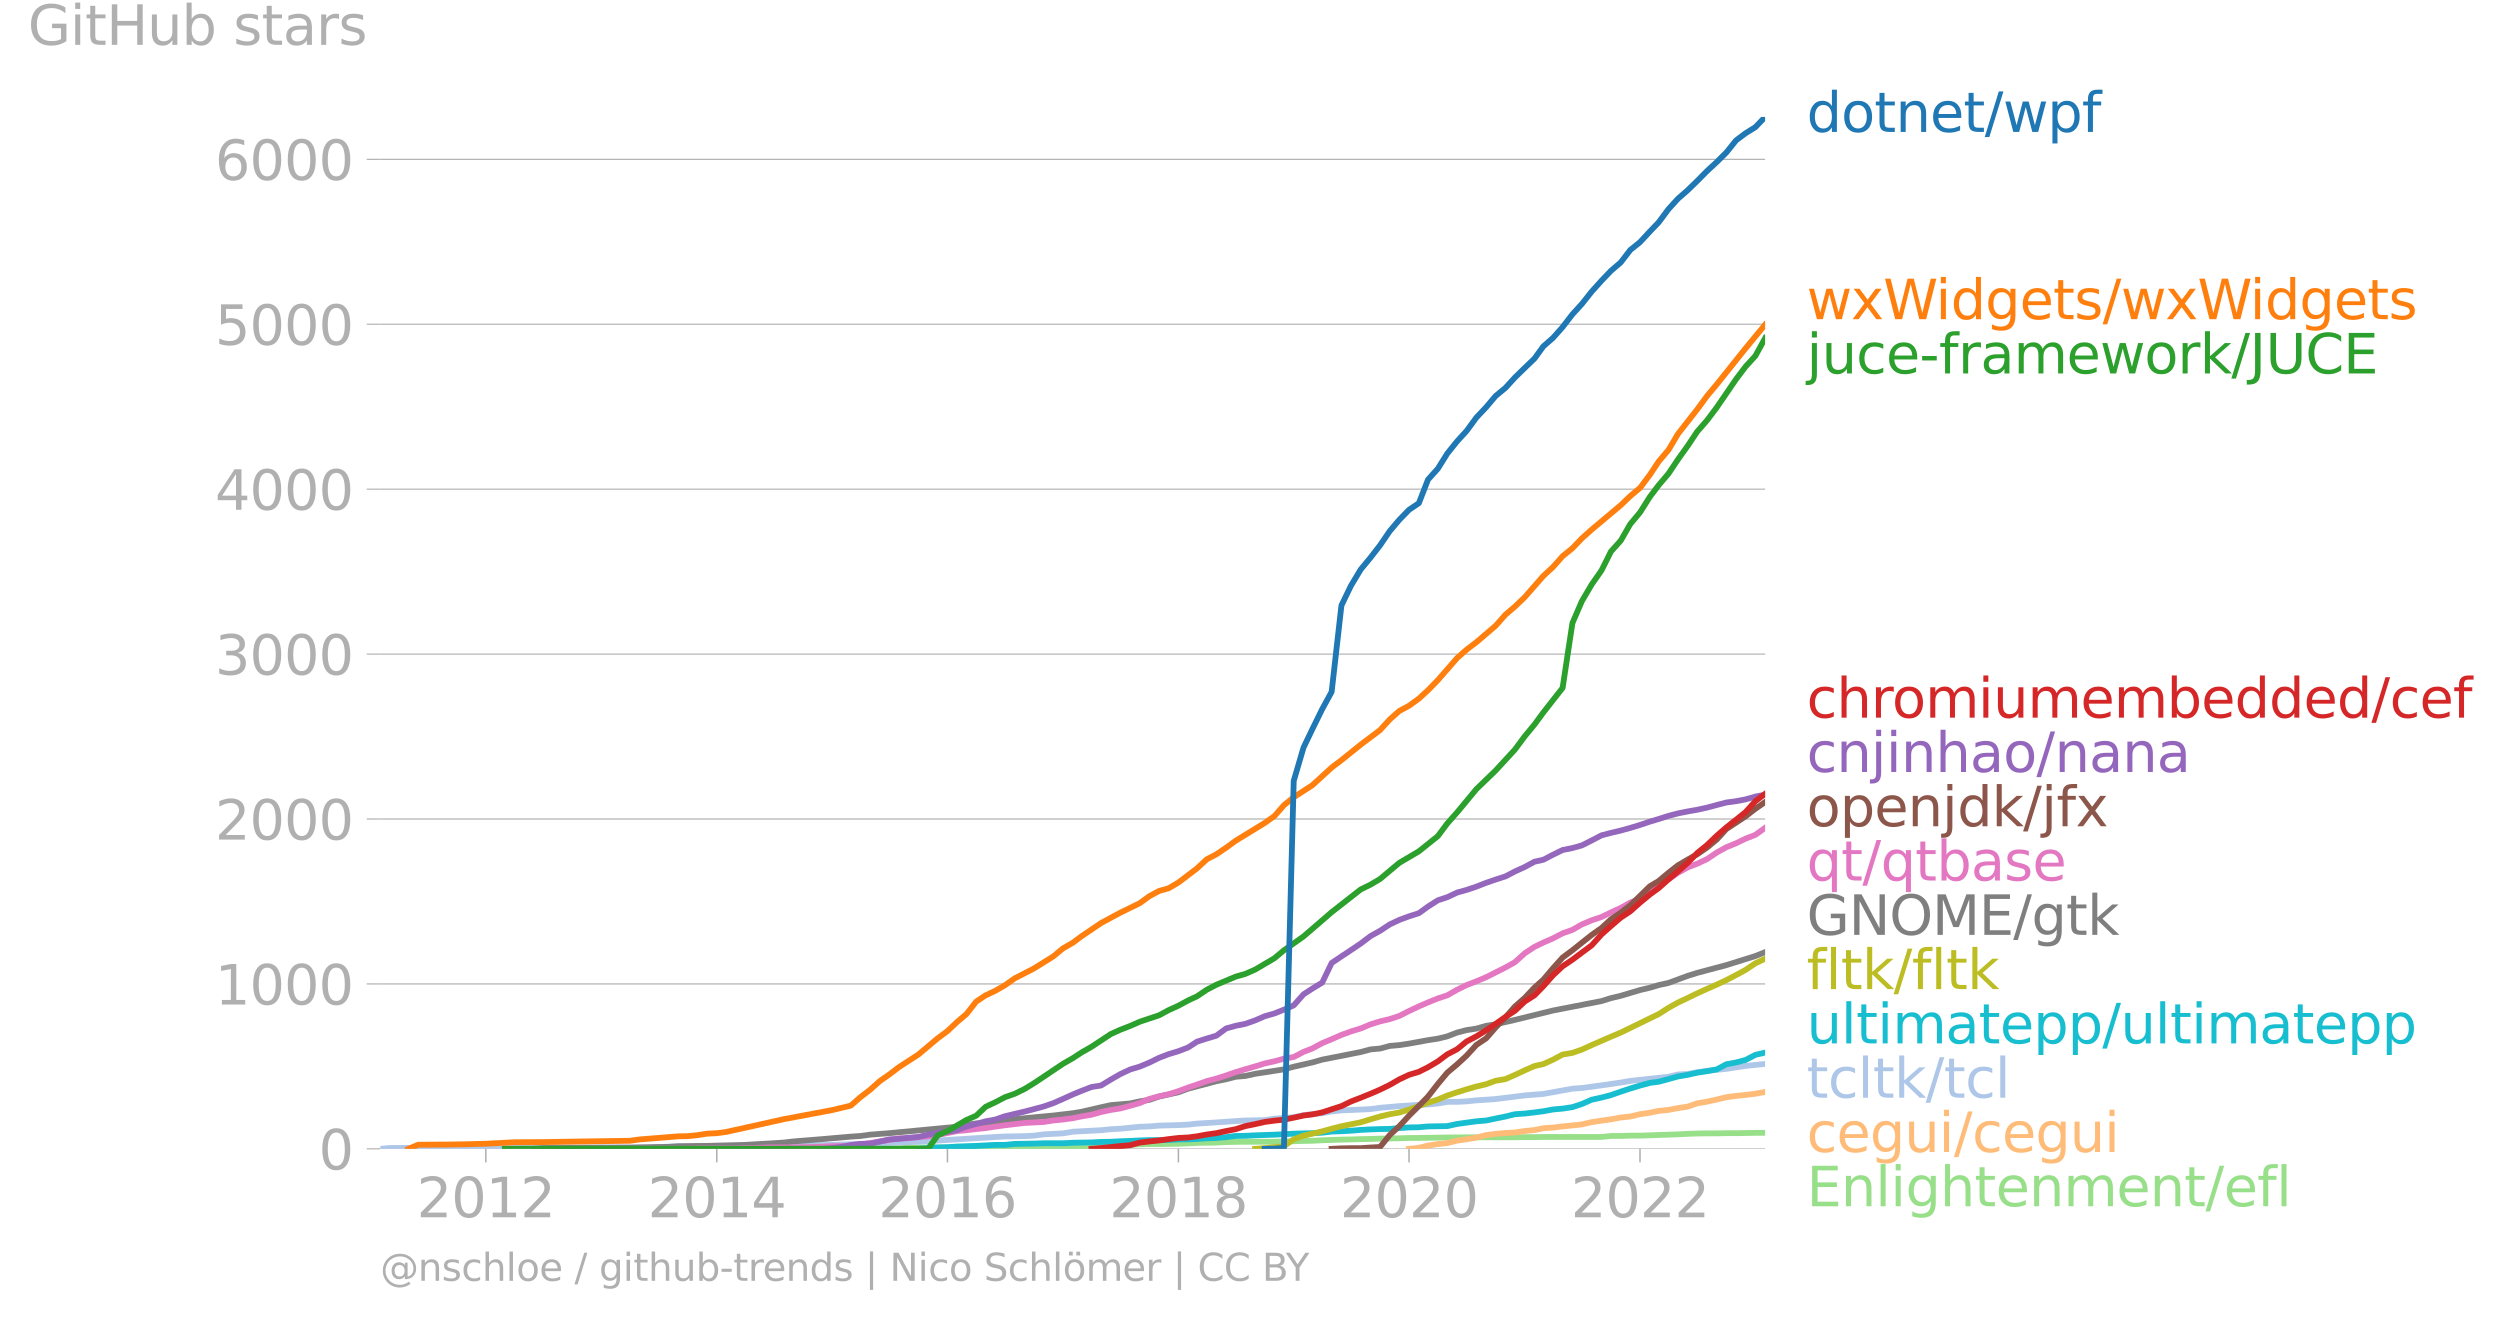 <svg xmlns="http://www.w3.org/2000/svg" xmlns:xlink="http://www.w3.org/1999/xlink" width="859.61" height="453.06" viewBox="0 0 644.707 339.795"><defs><style>*{stroke-linejoin:round;stroke-linecap:butt}</style></defs><g id="figure_1"><path id="patch_1" d="M0 339.795h644.707V0H0v339.795z" style="fill:none"/><g id="axes_1"><path id="patch_2" d="M98.073 296.268h357.12V30.156H98.073v266.112z" style="fill:none"/><g id="matplotlib.axis_1"><g id="xtick_1"><g id="line2d_1"><defs><path id="m51700587d5" d="M0 0v3.5" style="stroke:#b0b0b0;stroke-width:.4"/></defs><use xlink:href="#m51700587d5" x="125.287" y="296.268" style="fill:#b0b0b0;stroke:#b0b0b0;stroke-width:.4"/></g><g id="text_1" style="fill:#b0b0b0" transform="matrix(.14 0 0 -.14 107.472 313.905)"><defs><path id="DejaVuSans-32" d="M1228 531h2203V0H469v531q359 372 979 998 621 627 780 809 303 340 423 576 121 236 121 464 0 372-261 606-261 235-680 235-297 0-627-103-329-103-704-313v638q381 153 712 231 332 78 607 78 725 0 1156-363 431-362 431-968 0-288-108-546-107-257-392-607-78-91-497-524-418-433-1181-1211z" transform="scale(.016)"/><path id="DejaVuSans-30" d="M2034 4250q-487 0-733-480-245-479-245-1442 0-959 245-1439 246-480 733-480 491 0 736 480 246 480 246 1439 0 963-246 1442-245 480-736 480zm0 500q785 0 1199-621 414-620 414-1801 0-1178-414-1799Q2819-91 2034-91q-784 0-1198 620-414 621-414 1799 0 1181 414 1801 414 621 1198 621z" transform="scale(.016)"/><path id="DejaVuSans-31" d="M794 531h1031v3560L703 3866v575l1116 225h631V531h1031V0H794v531z" transform="scale(.016)"/></defs><use xlink:href="#DejaVuSans-32"/><use xlink:href="#DejaVuSans-30" x="63.623"/><use xlink:href="#DejaVuSans-31" x="127.246"/><use xlink:href="#DejaVuSans-32" x="190.869"/></g></g><g id="xtick_2"><use xlink:href="#m51700587d5" id="line2d_2" x="184.848" y="296.268" style="fill:#b0b0b0;stroke:#b0b0b0;stroke-width:.4"/><g id="text_2" style="fill:#b0b0b0" transform="matrix(.14 0 0 -.14 167.033 313.905)"><defs><path id="DejaVuSans-34" d="M2419 4116 825 1625h1594v2491zm-166 550h794V1625h666v-525h-666V0h-628v1100H313v609l1940 2957z" transform="scale(.016)"/></defs><use xlink:href="#DejaVuSans-32"/><use xlink:href="#DejaVuSans-30" x="63.623"/><use xlink:href="#DejaVuSans-31" x="127.246"/><use xlink:href="#DejaVuSans-34" x="190.869"/></g></g><g id="xtick_3"><use xlink:href="#m51700587d5" id="line2d_3" x="244.327" y="296.268" style="fill:#b0b0b0;stroke:#b0b0b0;stroke-width:.4"/><g id="text_3" style="fill:#b0b0b0" transform="matrix(.14 0 0 -.14 226.512 313.905)"><defs><path id="DejaVuSans-36" d="M2113 2584q-425 0-674-291-248-290-248-796 0-503 248-796 249-292 674-292t673 292q248 293 248 796 0 506-248 796-248 291-673 291zm1253 1979v-575q-238 112-480 171-242 60-480 60-625 0-955-422-329-422-376-1275 184 272 462 417 279 145 613 145 703 0 1111-427 408-426 408-1160 0-719-425-1154Q2819-91 2113-91q-810 0-1238 620-428 621-428 1799 0 1106 525 1764t1409 658q238 0 480-47t505-140z" transform="scale(.016)"/></defs><use xlink:href="#DejaVuSans-32"/><use xlink:href="#DejaVuSans-30" x="63.623"/><use xlink:href="#DejaVuSans-31" x="127.246"/><use xlink:href="#DejaVuSans-36" x="190.869"/></g></g><g id="xtick_4"><use xlink:href="#m51700587d5" id="line2d_4" x="303.888" y="296.268" style="fill:#b0b0b0;stroke:#b0b0b0;stroke-width:.4"/><g id="text_4" style="fill:#b0b0b0" transform="matrix(.14 0 0 -.14 286.073 313.905)"><defs><path id="DejaVuSans-38" d="M2034 2216q-450 0-708-241-257-241-257-662 0-422 257-663 258-241 708-241t709 242q260 243 260 662 0 421-258 662-257 241-711 241zm-631 268q-406 100-633 378-226 279-226 679 0 559 398 884 399 325 1092 325 697 0 1094-325t397-884q0-400-227-679-226-278-629-378 456-106 710-416 255-309 255-755 0-679-414-1042Q2806-91 2034-91q-771 0-1186 362-414 363-414 1042 0 446 256 755 257 310 713 416zm-231 997q0-362 226-565 227-203 636-203 407 0 636 203 230 203 230 565 0 363-230 566-229 203-636 203-409 0-636-203-226-203-226-566z" transform="scale(.016)"/></defs><use xlink:href="#DejaVuSans-32"/><use xlink:href="#DejaVuSans-30" x="63.623"/><use xlink:href="#DejaVuSans-31" x="127.246"/><use xlink:href="#DejaVuSans-38" x="190.869"/></g></g><g id="xtick_5"><use xlink:href="#m51700587d5" id="line2d_5" x="363.367" y="296.268" style="fill:#b0b0b0;stroke:#b0b0b0;stroke-width:.4"/><g id="text_5" style="fill:#b0b0b0" transform="matrix(.14 0 0 -.14 345.552 313.905)"><use xlink:href="#DejaVuSans-32"/><use xlink:href="#DejaVuSans-30" x="63.623"/><use xlink:href="#DejaVuSans-32" x="127.246"/><use xlink:href="#DejaVuSans-30" x="190.869"/></g></g><g id="xtick_6"><use xlink:href="#m51700587d5" id="line2d_6" x="422.928" y="296.268" style="fill:#b0b0b0;stroke:#b0b0b0;stroke-width:.4"/><g id="text_6" style="fill:#b0b0b0" transform="matrix(.14 0 0 -.14 405.113 313.905)"><use xlink:href="#DejaVuSans-32"/><use xlink:href="#DejaVuSans-30" x="63.623"/><use xlink:href="#DejaVuSans-32" x="127.246"/><use xlink:href="#DejaVuSans-32" x="190.869"/></g></g></g><g id="matplotlib.axis_2"><g id="ytick_1"><path id="line2d_7" d="M98.073 296.268h357.12" clip-path="url(#pabea0636d4)" style="fill:none;stroke:#b0b0b0;stroke-width:.3;stroke-linecap:square"/><g id="line2d_8"><defs><path id="mf33eaecbd7" d="M0 0h-3.5" style="stroke:#b0b0b0;stroke-width:.3"/></defs><use xlink:href="#mf33eaecbd7" x="98.073" y="296.268" style="fill:#b0b0b0;stroke:#b0b0b0;stroke-width:.3"/></g><use xlink:href="#DejaVuSans-30" id="text_7" style="fill:#b0b0b0" transform="matrix(.14 0 0 -.14 82.166 301.587)"/></g><g id="ytick_2"><path id="line2d_9" d="M98.073 253.737h357.12" clip-path="url(#pabea0636d4)" style="fill:none;stroke:#b0b0b0;stroke-width:.3;stroke-linecap:square"/><use xlink:href="#mf33eaecbd7" id="line2d_10" x="98.073" y="253.737" style="fill:#b0b0b0;stroke:#b0b0b0;stroke-width:.3"/><g id="text_8" style="fill:#b0b0b0" transform="matrix(.14 0 0 -.14 55.443 259.056)"><use xlink:href="#DejaVuSans-31"/><use xlink:href="#DejaVuSans-30" x="63.623"/><use xlink:href="#DejaVuSans-30" x="127.246"/><use xlink:href="#DejaVuSans-30" x="190.869"/></g></g><g id="ytick_3"><path id="line2d_11" d="M98.073 211.207h357.12" clip-path="url(#pabea0636d4)" style="fill:none;stroke:#b0b0b0;stroke-width:.3;stroke-linecap:square"/><use xlink:href="#mf33eaecbd7" id="line2d_12" x="98.073" y="211.207" style="fill:#b0b0b0;stroke:#b0b0b0;stroke-width:.3"/><g id="text_9" style="fill:#b0b0b0" transform="matrix(.14 0 0 -.14 55.443 216.526)"><use xlink:href="#DejaVuSans-32"/><use xlink:href="#DejaVuSans-30" x="63.623"/><use xlink:href="#DejaVuSans-30" x="127.246"/><use xlink:href="#DejaVuSans-30" x="190.869"/></g></g><g id="ytick_4"><path id="line2d_13" d="M98.073 168.677h357.12" clip-path="url(#pabea0636d4)" style="fill:none;stroke:#b0b0b0;stroke-width:.3;stroke-linecap:square"/><use xlink:href="#mf33eaecbd7" id="line2d_14" x="98.073" y="168.677" style="fill:#b0b0b0;stroke:#b0b0b0;stroke-width:.3"/><g id="text_10" style="fill:#b0b0b0" transform="matrix(.14 0 0 -.14 55.443 173.996)"><defs><path id="DejaVuSans-33" d="M2597 2516q453-97 707-404 255-306 255-756 0-690-475-1069Q2609-91 1734-91q-293 0-604 58T488 141v609q262-153 574-231 313-78 654-78 593 0 904 234t311 681q0 413-289 645-289 233-804 233h-544v519h569q465 0 712 186t247 536q0 359-255 551-254 193-729 193-260 0-557-57-297-56-653-174v562q360 100 674 150t592 50q719 0 1137-327 419-326 419-882 0-388-222-655t-631-370z" transform="scale(.016)"/></defs><use xlink:href="#DejaVuSans-33"/><use xlink:href="#DejaVuSans-30" x="63.623"/><use xlink:href="#DejaVuSans-30" x="127.246"/><use xlink:href="#DejaVuSans-30" x="190.869"/></g></g><g id="ytick_5"><path id="line2d_15" d="M98.073 126.146h357.12" clip-path="url(#pabea0636d4)" style="fill:none;stroke:#b0b0b0;stroke-width:.3;stroke-linecap:square"/><use xlink:href="#mf33eaecbd7" id="line2d_16" x="98.073" y="126.146" style="fill:#b0b0b0;stroke:#b0b0b0;stroke-width:.3"/><g id="text_11" style="fill:#b0b0b0" transform="matrix(.14 0 0 -.14 55.443 131.465)"><use xlink:href="#DejaVuSans-34"/><use xlink:href="#DejaVuSans-30" x="63.623"/><use xlink:href="#DejaVuSans-30" x="127.246"/><use xlink:href="#DejaVuSans-30" x="190.869"/></g></g><g id="ytick_6"><path id="line2d_17" d="M98.073 83.616h357.12" clip-path="url(#pabea0636d4)" style="fill:none;stroke:#b0b0b0;stroke-width:.3;stroke-linecap:square"/><use xlink:href="#mf33eaecbd7" id="line2d_18" x="98.073" y="83.616" style="fill:#b0b0b0;stroke:#b0b0b0;stroke-width:.3"/><g id="text_12" style="fill:#b0b0b0" transform="matrix(.14 0 0 -.14 55.443 88.935)"><defs><path id="DejaVuSans-35" d="M691 4666h2478v-532H1269V2991q137 47 274 70 138 23 276 23 781 0 1237-428 457-428 457-1159 0-753-469-1171Q2575-91 1722-91q-294 0-599 50Q819 9 494 109v635q281-153 581-228t634-75q541 0 856 284 316 284 316 772 0 487-316 771-315 285-856 285-253 0-505-56-251-56-513-175v2344z" transform="scale(.016)"/></defs><use xlink:href="#DejaVuSans-35"/><use xlink:href="#DejaVuSans-30" x="63.623"/><use xlink:href="#DejaVuSans-30" x="127.246"/><use xlink:href="#DejaVuSans-30" x="190.869"/></g></g><g id="ytick_7"><path id="line2d_19" d="M98.073 41.086h357.12" clip-path="url(#pabea0636d4)" style="fill:none;stroke:#b0b0b0;stroke-width:.3;stroke-linecap:square"/><use xlink:href="#mf33eaecbd7" id="line2d_20" x="98.073" y="41.086" style="fill:#b0b0b0;stroke:#b0b0b0;stroke-width:.3"/><g id="text_13" style="fill:#b0b0b0" transform="matrix(.14 0 0 -.14 55.443 46.405)"><use xlink:href="#DejaVuSans-36"/><use xlink:href="#DejaVuSans-30" x="63.623"/><use xlink:href="#DejaVuSans-30" x="127.246"/><use xlink:href="#DejaVuSans-30" x="190.869"/></g></g><g id="text_14" style="fill:#b0b0b0" transform="matrix(.14 0 0 -.14 7.2 11.563)"><defs><path id="DejaVuSans-47" d="M3809 666v1253H2778v519h1656V434q-365-259-806-392-440-133-940-133-1094 0-1712 639-617 640-617 1780 0 1144 617 1783 618 639 1712 639 456 0 867-113 411-112 758-331v-672q-350 297-744 447t-828 150q-857 0-1287-478-429-478-429-1425 0-944 429-1422 430-478 1287-478 334 0 596 58 263 58 472 180z" transform="scale(.016)"/><path id="DejaVuSans-69" d="M603 3500h575V0H603v3500zm0 1363h575v-729H603v729z" transform="scale(.016)"/><path id="DejaVuSans-74" d="M1172 4494v-994h1184v-447H1172V1153q0-428 117-550t477-122h590V0h-590q-666 0-919 248-253 249-253 905v1900H172v447h422v994h578z" transform="scale(.016)"/><path id="DejaVuSans-48" d="M628 4666h631V2753h2294v1913h631V0h-631v2222H1259V0H628v4666z" transform="scale(.016)"/><path id="DejaVuSans-75" d="M544 1381v2119h575V1403q0-497 193-746 194-248 582-248 465 0 735 297 271 297 271 810v1984h575V0h-575v538q-209-319-486-474-276-155-642-155-603 0-916 375-312 375-312 1097zm1447 2203z" transform="scale(.016)"/><path id="DejaVuSans-62" d="M3116 1747q0 634-261 995t-717 361q-457 0-718-361t-261-995q0-634 261-995t718-361q456 0 717 361t261 995zM1159 2969q182 312 458 463 277 152 661 152 638 0 1036-506 399-506 399-1331T3314 415Q2916-91 2278-91q-384 0-661 152-276 152-458 464V0H581v4863h578V2969z" transform="scale(.016)"/><path id="DejaVuSans-73" d="M2834 3397v-544q-243 125-506 187-262 63-544 63-428 0-642-131t-214-394q0-200 153-314t616-217l197-44q612-131 870-370t258-667q0-488-386-773Q2250-91 1575-91q-281 0-586 55T347 128v594q319-166 628-249 309-82 613-82 406 0 624 139 219 139 219 392 0 234-158 359-157 125-692 241l-200 47q-534 112-772 345-237 233-237 639 0 494 350 762 350 269 994 269 318 0 599-47 282-46 519-140z" transform="scale(.016)"/><path id="DejaVuSans-61" d="M2194 1759q-697 0-966-159t-269-544q0-306 202-486 202-179 548-179 479 0 768 339t289 901v128h-572zm1147 238V0h-575v531q-197-318-491-470T1556-91q-537 0-855 302-317 302-317 808 0 590 395 890 396 300 1180 300h807v57q0 397-261 614t-733 217q-300 0-585-72-284-72-546-216v532q315 122 612 182 297 61 578 61 760 0 1135-394 375-393 375-1193z" transform="scale(.016)"/><path id="DejaVuSans-72" d="M2631 2963q-97 56-211 82-114 27-251 27-488 0-749-317t-261-911V0H581v3500h578v-544q182 319 472 473 291 155 707 155 59 0 131-8 72-7 159-23l3-590z" transform="scale(.016)"/></defs><use xlink:href="#DejaVuSans-47"/><use xlink:href="#DejaVuSans-69" x="77.49"/><use xlink:href="#DejaVuSans-74" x="105.273"/><use xlink:href="#DejaVuSans-48" x="144.482"/><use xlink:href="#DejaVuSans-75" x="219.678"/><use xlink:href="#DejaVuSans-62" x="283.057"/><use xlink:href="#DejaVuSans-20" x="346.533"/><use xlink:href="#DejaVuSans-73" x="378.32"/><use xlink:href="#DejaVuSans-74" x="430.42"/><use xlink:href="#DejaVuSans-61" x="469.629"/><use xlink:href="#DejaVuSans-72" x="530.908"/><use xlink:href="#DejaVuSans-73" x="572.021"/></g></g><path id="line2d_21" d="m221.92 296.268 2.445-.085H231.86l2.526-.256h4.97l2.444-.042H249.216l2.525-.043H261.682l2.526-.042h2.444l2.526-.085 2.444-.043h7.333l2.526-.042h2.444l2.526-.043h2.445l2.525-.34 2.526-.17 2.445-.043h2.525l2.445-.042 2.526-.043 2.525-.085 2.282-.127 2.526-.043 2.444-.043 2.526-.127 2.444-.043 2.526-.042H328.657l2.444-.085 2.526-.043 2.526-.085 2.282-.042 2.525-.128 2.445-.085 2.526-.085 2.444-.043 2.526-.085 2.526-.042 2.444-.085 2.526-.043 2.444-.042 2.526-.085h2.526l2.363-.043 2.525-.042 2.445-.043h2.526l2.444-.043H390.662l2.526-.042h2.526l2.281-.043H412.987l2.445-.255h2.525l2.445-.085h2.526l2.525-.085 2.282-.085 2.526-.085 2.444-.085 2.526-.128 2.444-.085 2.526-.042h2.526l2.444-.043h2.526l2.444-.042 2.526-.043h2.526" clip-path="url(#pabea0636d4)" style="fill:none;stroke:#98df8a;stroke-width:1.5;stroke-linecap:square"/><path id="line2d_22" d="m363.367 296.268 2.526-.256 2.363-.595 2.525-.383 2.445-.255 2.526-.638 2.444-.34 2.526-.425 2.526-.638 2.444-.34 2.526-.213 2.444-.128 2.526-.383 2.526-.255 2.281-.468 2.526-.17 2.444-.298 2.526-.255 2.445-.255 2.525-.595 2.526-.383 2.445-.34 2.525-.468 2.445-.255 2.526-.596 2.525-.383 2.282-.467 2.526-.256 2.444-.467 2.526-.383 2.444-.85 2.526-.426 2.526-.553 2.444-.595 2.526-.34 2.444-.256 2.526-.298 2.526-.467" clip-path="url(#pabea0636d4)" style="fill:none;stroke:#ffbb78;stroke-width:1.5;stroke-linecap:square"/><path id="line2d_23" d="m98.073 296.268 2.282-.213 12.466-.085 7.496-.043 47.094-.042 4.97-.17 14.992-.17 17.274-.085 9.94-.213 4.808-.17 17.436-.638 19.88-1.234 2.445-.127 5.052-.085 2.444-.128 2.526-.34 4.97-.255 2.526-.426 4.807-.255 2.444-.127 2.526-.255 2.445-.128 5.051-.51 2.445-.086 2.525-.212 4.97-.128 2.526-.127 2.282-.256 12.466-.808 4.97-.085 2.526-.382 4.97-.383 2.526-.553 4.807-.468 2.445-.468 2.526-.255 7.496-.34 2.444-.34 4.97-.426 5.052-.34 2.363-.085 2.525-.255 2.445-.426h2.526l2.444-.127 2.526-.255 4.97-.34 7.496-.936 4.807-.383 7.496-1.361 2.445-.17 5.051-.68 4.97-.724 2.445-.425 9.859-1.063 2.444-.596 2.526-.127 2.444-.468 2.526-.34 4.97-.51 4.97-.766 5.052-.51h0" clip-path="url(#pabea0636d4)" style="fill:none;stroke:#aec7e8;stroke-width:1.5;stroke-linecap:square"/><g id="text_15" style="fill:#1f77b4" transform="matrix(.14 0 0 -.14 465.907 34.019)"><defs><path id="DejaVuSans-64" d="M2906 2969v1894h575V0h-575v525q-181-312-458-464-276-152-664-152-634 0-1033 506-398 507-398 1332t398 1331q399 506 1033 506 388 0 664-152 277-151 458-463zM947 1747q0-634 261-995t717-361q456 0 718 361 263 361 263 995t-263 995q-262 361-718 361t-717-361q-261-361-261-995z" transform="scale(.016)"/><path id="DejaVuSans-6f" d="M1959 3097q-462 0-731-361t-269-989q0-628 267-989 268-361 733-361 460 0 728 362 269 363 269 988 0 622-269 986-268 364-728 364zm0 487q750 0 1178-488 429-487 429-1349 0-859-429-1349Q2709-91 1959-91q-753 0-1180 489-426 490-426 1349 0 862 426 1349 427 488 1180 488z" transform="scale(.016)"/><path id="DejaVuSans-6e" d="M3513 2113V0h-575v2094q0 497-194 743-194 247-581 247-466 0-735-297-269-296-269-809V0H581v3500h578v-544q207 316 486 472 280 156 646 156 603 0 912-373 310-373 310-1098z" transform="scale(.016)"/><path id="DejaVuSans-65" d="M3597 1894v-281H953q38-594 358-905t892-311q331 0 642 81t618 244V178Q3153 47 2828-22t-659-69q-838 0-1327 487-489 488-489 1320 0 859 464 1363 464 505 1252 505 706 0 1117-455 411-454 411-1235zm-575 169q-6 471-264 752-258 282-683 282-481 0-770-272t-333-766l2050 4z" transform="scale(.016)"/><path id="DejaVuSans-2f" d="M1625 4666h531L531-594H0l1625 5260z" transform="scale(.016)"/><path id="DejaVuSans-77" d="M269 3500h575l719-2731 715 2731h678l719-2731 716 2731h575L4050 0h-678l-753 2869L1863 0h-679L269 3500z" transform="scale(.016)"/><path id="DejaVuSans-70" d="M1159 525v-1856H581v4831h578v-531q182 312 458 463 277 152 661 152 638 0 1036-506 399-506 399-1331T3314 415Q2916-91 2278-91q-384 0-661 152-276 152-458 464zm1957 1222q0 634-261 995t-717 361q-457 0-718-361t-261-995q0-634 261-995t718-361q456 0 717 361t261 995z" transform="scale(.016)"/><path id="DejaVuSans-66" d="M2375 4863v-479h-550q-309 0-430-125-120-125-120-450v-309h947v-447h-947V0H697v3053H147v447h550v244q0 584 272 851 272 268 862 268h544z" transform="scale(.016)"/></defs><use xlink:href="#DejaVuSans-64"/><use xlink:href="#DejaVuSans-6f" x="63.477"/><use xlink:href="#DejaVuSans-74" x="124.658"/><use xlink:href="#DejaVuSans-6e" x="163.867"/><use xlink:href="#DejaVuSans-65" x="227.246"/><use xlink:href="#DejaVuSans-74" x="288.77"/><use xlink:href="#DejaVuSans-2f" x="327.979"/><use xlink:href="#DejaVuSans-77" x="361.67"/><use xlink:href="#DejaVuSans-70" x="443.457"/><use xlink:href="#DejaVuSans-66" x="506.934"/></g><g id="text_16" style="fill:#ff7f0e" transform="matrix(.14 0 0 -.14 465.907 82.308)"><defs><path id="DejaVuSans-78" d="M3513 3500 2247 1797 3578 0h-678L1881 1375 863 0H184l1360 1831L300 3500h678l928-1247 928 1247h679z" transform="scale(.016)"/><path id="DejaVuSans-57" d="M213 4666h637l981-3944 978 3944h710l981-3944 978 3944h641L4947 0h-794l-984 4050L2175 0h-794L213 4666z" transform="scale(.016)"/><path id="DejaVuSans-67" d="M2906 1791q0 625-258 968-257 344-723 344-462 0-720-344-258-343-258-968 0-622 258-966t720-344q466 0 723 344 258 344 258 966zm575-1357q0-893-397-1329-396-436-1215-436-303 0-572 45t-522 139v559q253-137 500-202 247-66 503-66 566 0 847 295t281 892v285q-178-310-456-463T1784 0Q1141 0 747 490 353 981 353 1791q0 812 394 1302 394 491 1037 491 388 0 666-153t456-462v531h575V434z" transform="scale(.016)"/></defs><use xlink:href="#DejaVuSans-77"/><use xlink:href="#DejaVuSans-78" x="81.787"/><use xlink:href="#DejaVuSans-57" x="140.967"/><use xlink:href="#DejaVuSans-69" x="237.594"/><use xlink:href="#DejaVuSans-64" x="265.377"/><use xlink:href="#DejaVuSans-67" x="328.854"/><use xlink:href="#DejaVuSans-65" x="392.33"/><use xlink:href="#DejaVuSans-74" x="453.854"/><use xlink:href="#DejaVuSans-73" x="493.063"/><use xlink:href="#DejaVuSans-2f" x="545.162"/><use xlink:href="#DejaVuSans-77" x="578.854"/><use xlink:href="#DejaVuSans-78" x="660.641"/><use xlink:href="#DejaVuSans-57" x="719.82"/><use xlink:href="#DejaVuSans-69" x="816.447"/><use xlink:href="#DejaVuSans-64" x="844.23"/><use xlink:href="#DejaVuSans-67" x="907.707"/><use xlink:href="#DejaVuSans-65" x="971.184"/><use xlink:href="#DejaVuSans-74" x="1032.707"/><use xlink:href="#DejaVuSans-73" x="1071.916"/></g><g id="text_17" style="fill:#2ca02c" transform="matrix(.14 0 0 -.14 465.907 96.308)"><defs><path id="DejaVuSans-6a" d="M603 3500h575V-63q0-668-255-968-254-300-820-300h-219v487H38q328 0 446 152Q603-541 603-63v3563zm0 1363h575v-729H603v729z" transform="scale(.016)"/><path id="DejaVuSans-63" d="M3122 3366v-538q-244 135-489 202t-495 67q-560 0-870-355-309-354-309-995t309-996q310-354 870-354 250 0 495 67t489 202V134Q2881 22 2623-34q-257-57-548-57-791 0-1257 497-465 497-465 1341 0 856 470 1346 471 491 1290 491 265 0 518-55 253-54 491-163z" transform="scale(.016)"/><path id="DejaVuSans-2d" d="M313 2009h1684v-512H313v512z" transform="scale(.016)"/><path id="DejaVuSans-6d" d="M3328 2828q216 388 516 572t706 184q547 0 844-383 297-382 297-1088V0h-578v2094q0 503-179 746-178 244-543 244-447 0-707-297-259-296-259-809V0h-578v2094q0 506-178 748t-550 242q-441 0-701-298-259-298-259-808V0H581v3500h578v-544q197 322 472 475t653 153q382 0 649-194 267-193 395-562z" transform="scale(.016)"/><path id="DejaVuSans-6b" d="M581 4863h578V1991l1716 1509h734L1753 1863 3688 0h-750L1159 1709V0H581v4863z" transform="scale(.016)"/><path id="DejaVuSans-4a" d="M628 4666h631V325q0-844-320-1225T-91-1281h-240v531h197q418 0 590 235 172 234 172 840v4341z" transform="scale(.016)"/><path id="DejaVuSans-55" d="M556 4666h635V1831q0-750 271-1080 272-329 882-329 606 0 878 329 272 330 272 1080v2835h634V1753q0-912-452-1378Q3225-91 2344-91q-885 0-1337 466-451 466-451 1378v2913z" transform="scale(.016)"/><path id="DejaVuSans-43" d="M4122 4306v-665q-319 297-680 443-361 147-767 147-800 0-1225-489t-425-1414q0-922 425-1411t1225-489q406 0 767 147t680 444V359q-331-225-702-338-370-112-782-112-1060 0-1670 648-609 649-609 1771 0 1125 609 1773 610 649 1670 649 418 0 788-111 371-111 696-333z" transform="scale(.016)"/><path id="DejaVuSans-45" d="M628 4666h2950v-532H1259V2753h2222v-531H1259V531h2375V0H628v4666z" transform="scale(.016)"/></defs><use xlink:href="#DejaVuSans-6a"/><use xlink:href="#DejaVuSans-75" x="27.783"/><use xlink:href="#DejaVuSans-63" x="91.162"/><use xlink:href="#DejaVuSans-65" x="146.143"/><use xlink:href="#DejaVuSans-2d" x="207.666"/><use xlink:href="#DejaVuSans-66" x="243.75"/><use xlink:href="#DejaVuSans-72" x="278.955"/><use xlink:href="#DejaVuSans-61" x="320.068"/><use xlink:href="#DejaVuSans-6d" x="381.348"/><use xlink:href="#DejaVuSans-65" x="478.76"/><use xlink:href="#DejaVuSans-77" x="540.283"/><use xlink:href="#DejaVuSans-6f" x="622.07"/><use xlink:href="#DejaVuSans-72" x="683.252"/><use xlink:href="#DejaVuSans-6b" x="724.365"/><use xlink:href="#DejaVuSans-2f" x="782.275"/><use xlink:href="#DejaVuSans-4a" x="815.967"/><use xlink:href="#DejaVuSans-55" x="845.459"/><use xlink:href="#DejaVuSans-43" x="918.652"/><use xlink:href="#DejaVuSans-45" x="988.477"/></g><g id="text_18" style="fill:#d62728" transform="matrix(.14 0 0 -.14 465.907 185.082)"><defs><path id="DejaVuSans-68" d="M3513 2113V0h-575v2094q0 497-194 743-194 247-581 247-466 0-735-297-269-296-269-809V0H581v4863h578V2956q207 316 486 472 280 156 646 156 603 0 912-373 310-373 310-1098z" transform="scale(.016)"/></defs><use xlink:href="#DejaVuSans-63"/><use xlink:href="#DejaVuSans-68" x="54.98"/><use xlink:href="#DejaVuSans-72" x="118.359"/><use xlink:href="#DejaVuSans-6f" x="157.223"/><use xlink:href="#DejaVuSans-6d" x="218.404"/><use xlink:href="#DejaVuSans-69" x="315.816"/><use xlink:href="#DejaVuSans-75" x="343.6"/><use xlink:href="#DejaVuSans-6d" x="406.979"/><use xlink:href="#DejaVuSans-65" x="504.391"/><use xlink:href="#DejaVuSans-6d" x="565.914"/><use xlink:href="#DejaVuSans-62" x="663.326"/><use xlink:href="#DejaVuSans-65" x="726.803"/><use xlink:href="#DejaVuSans-64" x="788.326"/><use xlink:href="#DejaVuSans-64" x="851.803"/><use xlink:href="#DejaVuSans-65" x="915.279"/><use xlink:href="#DejaVuSans-64" x="976.803"/><use xlink:href="#DejaVuSans-2f" x="1040.279"/><use xlink:href="#DejaVuSans-63" x="1073.971"/><use xlink:href="#DejaVuSans-65" x="1128.951"/><use xlink:href="#DejaVuSans-66" x="1190.475"/></g><g id="text_19" style="fill:#9467bd" transform="matrix(.14 0 0 -.14 465.907 199.082)"><use xlink:href="#DejaVuSans-63"/><use xlink:href="#DejaVuSans-6e" x="54.98"/><use xlink:href="#DejaVuSans-6a" x="118.359"/><use xlink:href="#DejaVuSans-69" x="146.143"/><use xlink:href="#DejaVuSans-6e" x="173.926"/><use xlink:href="#DejaVuSans-68" x="237.305"/><use xlink:href="#DejaVuSans-61" x="300.684"/><use xlink:href="#DejaVuSans-6f" x="361.963"/><use xlink:href="#DejaVuSans-2f" x="423.145"/><use xlink:href="#DejaVuSans-6e" x="456.836"/><use xlink:href="#DejaVuSans-61" x="520.215"/><use xlink:href="#DejaVuSans-6e" x="581.494"/><use xlink:href="#DejaVuSans-61" x="644.873"/></g><g id="text_20" style="fill:#8c564b" transform="matrix(.14 0 0 -.14 465.907 213.082)"><use xlink:href="#DejaVuSans-6f"/><use xlink:href="#DejaVuSans-70" x="61.182"/><use xlink:href="#DejaVuSans-65" x="124.658"/><use xlink:href="#DejaVuSans-6e" x="186.182"/><use xlink:href="#DejaVuSans-6a" x="249.561"/><use xlink:href="#DejaVuSans-64" x="277.344"/><use xlink:href="#DejaVuSans-6b" x="340.82"/><use xlink:href="#DejaVuSans-2f" x="398.73"/><use xlink:href="#DejaVuSans-6a" x="432.422"/><use xlink:href="#DejaVuSans-66" x="460.205"/><use xlink:href="#DejaVuSans-78" x="495.41"/></g><g id="text_21" style="fill:#e377c2" transform="matrix(.14 0 0 -.14 465.907 227.082)"><defs><path id="DejaVuSans-71" d="M947 1747q0-634 261-995t717-361q456 0 718 361 263 361 263 995t-263 995q-262 361-718 361t-717-361q-261-361-261-995zM2906 525q-181-312-458-464-276-152-664-152-634 0-1033 506-398 507-398 1332t398 1331q399 506 1033 506 388 0 664-152 277-151 458-463v531h575v-4831h-575V525z" transform="scale(.016)"/></defs><use xlink:href="#DejaVuSans-71"/><use xlink:href="#DejaVuSans-74" x="63.477"/><use xlink:href="#DejaVuSans-2f" x="102.686"/><use xlink:href="#DejaVuSans-71" x="136.377"/><use xlink:href="#DejaVuSans-74" x="199.854"/><use xlink:href="#DejaVuSans-62" x="239.063"/><use xlink:href="#DejaVuSans-61" x="302.539"/><use xlink:href="#DejaVuSans-73" x="363.818"/><use xlink:href="#DejaVuSans-65" x="415.918"/></g><g id="text_22" style="fill:#7f7f7f" transform="matrix(.14 0 0 -.14 465.907 241.082)"><defs><path id="DejaVuSans-4e" d="M628 4666h850L3547 763v3903h612V0h-850L1241 3903V0H628v4666z" transform="scale(.016)"/><path id="DejaVuSans-4f" d="M2522 4238q-688 0-1093-513-404-512-404-1397 0-881 404-1394 405-512 1093-512 687 0 1089 512 402 513 402 1394 0 885-402 1397-402 513-1089 513zm0 512q981 0 1568-658 588-658 588-1764 0-1103-588-1761Q3503-91 2522-91q-984 0-1574 656-589 657-589 1763t589 1764q590 658 1574 658z" transform="scale(.016)"/><path id="DejaVuSans-4d" d="M628 4666h941l1190-3175 1197 3175h941V0h-616v4097L3078 897h-634L1241 4097V0H628v4666z" transform="scale(.016)"/></defs><use xlink:href="#DejaVuSans-47"/><use xlink:href="#DejaVuSans-4e" x="77.49"/><use xlink:href="#DejaVuSans-4f" x="152.295"/><use xlink:href="#DejaVuSans-4d" x="231.006"/><use xlink:href="#DejaVuSans-45" x="317.285"/><use xlink:href="#DejaVuSans-2f" x="380.469"/><use xlink:href="#DejaVuSans-67" x="414.16"/><use xlink:href="#DejaVuSans-74" x="477.637"/><use xlink:href="#DejaVuSans-6b" x="516.846"/></g><g id="text_23" style="fill:#bcbd22" transform="matrix(.14 0 0 -.14 465.907 255.082)"><defs><path id="DejaVuSans-6c" d="M603 4863h575V0H603v4863z" transform="scale(.016)"/></defs><use xlink:href="#DejaVuSans-66"/><use xlink:href="#DejaVuSans-6c" x="35.205"/><use xlink:href="#DejaVuSans-74" x="62.988"/><use xlink:href="#DejaVuSans-6b" x="102.197"/><use xlink:href="#DejaVuSans-2f" x="160.107"/><use xlink:href="#DejaVuSans-66" x="193.799"/><use xlink:href="#DejaVuSans-6c" x="229.004"/><use xlink:href="#DejaVuSans-74" x="256.787"/><use xlink:href="#DejaVuSans-6b" x="295.996"/></g><g id="text_24" style="fill:#17becf" transform="matrix(.14 0 0 -.14 465.907 269.082)"><use xlink:href="#DejaVuSans-75"/><use xlink:href="#DejaVuSans-6c" x="63.379"/><use xlink:href="#DejaVuSans-74" x="91.162"/><use xlink:href="#DejaVuSans-69" x="130.371"/><use xlink:href="#DejaVuSans-6d" x="158.154"/><use xlink:href="#DejaVuSans-61" x="255.566"/><use xlink:href="#DejaVuSans-74" x="316.846"/><use xlink:href="#DejaVuSans-65" x="356.055"/><use xlink:href="#DejaVuSans-70" x="417.578"/><use xlink:href="#DejaVuSans-70" x="481.055"/><use xlink:href="#DejaVuSans-2f" x="544.531"/><use xlink:href="#DejaVuSans-75" x="578.223"/><use xlink:href="#DejaVuSans-6c" x="641.602"/><use xlink:href="#DejaVuSans-74" x="669.385"/><use xlink:href="#DejaVuSans-69" x="708.594"/><use xlink:href="#DejaVuSans-6d" x="736.377"/><use xlink:href="#DejaVuSans-61" x="833.789"/><use xlink:href="#DejaVuSans-74" x="895.068"/><use xlink:href="#DejaVuSans-65" x="934.277"/><use xlink:href="#DejaVuSans-70" x="995.801"/><use xlink:href="#DejaVuSans-70" x="1059.277"/></g><g id="text_25" style="fill:#aec7e8" transform="matrix(.14 0 0 -.14 465.907 283.082)"><use xlink:href="#DejaVuSans-74"/><use xlink:href="#DejaVuSans-63" x="39.209"/><use xlink:href="#DejaVuSans-6c" x="94.189"/><use xlink:href="#DejaVuSans-74" x="121.973"/><use xlink:href="#DejaVuSans-6b" x="161.182"/><use xlink:href="#DejaVuSans-2f" x="219.092"/><use xlink:href="#DejaVuSans-74" x="252.783"/><use xlink:href="#DejaVuSans-63" x="291.992"/><use xlink:href="#DejaVuSans-6c" x="346.973"/></g><g id="text_26" style="fill:#ffbb78" transform="matrix(.14 0 0 -.14 465.907 297.082)"><use xlink:href="#DejaVuSans-63"/><use xlink:href="#DejaVuSans-65" x="54.98"/><use xlink:href="#DejaVuSans-67" x="116.504"/><use xlink:href="#DejaVuSans-75" x="179.98"/><use xlink:href="#DejaVuSans-69" x="243.359"/><use xlink:href="#DejaVuSans-2f" x="271.143"/><use xlink:href="#DejaVuSans-63" x="304.834"/><use xlink:href="#DejaVuSans-65" x="359.814"/><use xlink:href="#DejaVuSans-67" x="421.338"/><use xlink:href="#DejaVuSans-75" x="484.814"/><use xlink:href="#DejaVuSans-69" x="548.193"/></g><g id="text_27" style="fill:#98df8a" transform="matrix(.14 0 0 -.14 465.907 311.082)"><use xlink:href="#DejaVuSans-45"/><use xlink:href="#DejaVuSans-6e" x="63.184"/><use xlink:href="#DejaVuSans-6c" x="126.563"/><use xlink:href="#DejaVuSans-69" x="154.346"/><use xlink:href="#DejaVuSans-67" x="182.129"/><use xlink:href="#DejaVuSans-68" x="245.605"/><use xlink:href="#DejaVuSans-74" x="308.984"/><use xlink:href="#DejaVuSans-65" x="348.193"/><use xlink:href="#DejaVuSans-6e" x="409.717"/><use xlink:href="#DejaVuSans-6d" x="473.096"/><use xlink:href="#DejaVuSans-65" x="570.508"/><use xlink:href="#DejaVuSans-6e" x="632.031"/><use xlink:href="#DejaVuSans-74" x="695.41"/><use xlink:href="#DejaVuSans-2f" x="734.619"/><use xlink:href="#DejaVuSans-65" x="768.311"/><use xlink:href="#DejaVuSans-66" x="829.834"/><use xlink:href="#DejaVuSans-6c" x="865.039"/></g><g id="text_28" style="fill:#b0b0b0" transform="matrix(.097 0 0 -.097 98.073 330.304)"><defs><path id="DejaVuSans-40" d="M2381 1678q0-447 222-702 222-254 610-254 384 0 604 256 221 256 221 700 0 438-225 695-225 258-607 258-378 0-602-256-223-256-223-697zm1703-934q-187-241-429-355t-564-114q-538 0-874 389t-336 1014q0 625 337 1015 338 391 873 391 322 0 565-117 244-117 428-354v409h447V722q457 69 714 417 258 349 258 902 0 334-99 628-98 294-298 544-325 409-792 626t-1017 217q-384 0-738-102-353-101-653-301-490-319-767-836-276-517-276-1120 0-497 179-932 180-434 521-765 328-325 759-495 431-171 922-171 403 0 792 136t714 389l281-347q-390-303-851-464t-936-161q-578 0-1091 205-512 205-912 595Q841 78 631 592q-209 514-209 1105 0 569 212 1084 213 516 607 907 403 396 931 607t1119 211q662 0 1229-272 568-271 952-771 234-307 357-666 124-359 124-744 0-822-497-1297T4084 263v481z" transform="scale(.016)"/><path id="DejaVuSans-7c" d="M1344 4891v-6400H813v6400h531z" transform="scale(.016)"/><path id="DejaVuSans-53" d="M3425 4513v-616q-359 172-678 256-319 85-616 85-515 0-795-200t-280-569q0-310 186-468 186-157 705-254l381-78q706-135 1042-474t336-907q0-679-455-1029Q2797-91 1919-91q-331 0-705 75-373 75-773 222v650q384-215 753-325 369-109 725-109 540 0 834 212 294 213 294 607 0 343-211 537t-692 291l-385 75q-706 140-1022 440-315 300-315 835 0 619 436 975t1201 356q329 0 669-60 341-59 697-177z" transform="scale(.016)"/><path id="DejaVuSans-f6" d="M1959 3097q-462 0-731-361t-269-989q0-628 267-989 268-361 733-361 460 0 728 362 269 363 269 988 0 622-269 986-268 364-728 364zm0 487q750 0 1178-488 429-487 429-1349 0-859-429-1349Q2709-91 1959-91q-753 0-1180 489-426 490-426 1349 0 862 426 1349 427 488 1180 488zm295 1266h634v-631h-634v631zm-1222 0h634v-631h-634v631z" transform="scale(.016)"/><path id="DejaVuSans-42" d="M1259 2228V519h1013q509 0 754 211 246 211 246 645 0 438-246 645-245 208-754 208H1259zm0 1919V2741h935q462 0 688 173 227 174 227 530 0 353-227 528-226 175-688 175h-935zm-631 519h1613q722 0 1112-300 391-300 391-853 0-429-200-682t-588-315q466-100 724-418 258-317 258-792 0-625-425-966Q3088 0 2303 0H628v4666z" transform="scale(.016)"/><path id="DejaVuSans-59" d="M-13 4666h679l1293-1919 1285 1919h678L2272 2222V0h-634v2222L-13 4666z" transform="scale(.016)"/></defs><use xlink:href="#DejaVuSans-40"/><use xlink:href="#DejaVuSans-6e" x="100"/><use xlink:href="#DejaVuSans-73" x="163.379"/><use xlink:href="#DejaVuSans-63" x="215.479"/><use xlink:href="#DejaVuSans-68" x="270.459"/><use xlink:href="#DejaVuSans-6c" x="333.838"/><use xlink:href="#DejaVuSans-6f" x="361.621"/><use xlink:href="#DejaVuSans-65" x="422.803"/><use xlink:href="#DejaVuSans-20" x="484.326"/><use xlink:href="#DejaVuSans-2f" x="516.113"/><use xlink:href="#DejaVuSans-20" x="549.805"/><use xlink:href="#DejaVuSans-67" x="581.592"/><use xlink:href="#DejaVuSans-69" x="645.068"/><use xlink:href="#DejaVuSans-74" x="672.852"/><use xlink:href="#DejaVuSans-68" x="712.061"/><use xlink:href="#DejaVuSans-75" x="775.439"/><use xlink:href="#DejaVuSans-62" x="838.818"/><use xlink:href="#DejaVuSans-2d" x="902.295"/><use xlink:href="#DejaVuSans-74" x="938.379"/><use xlink:href="#DejaVuSans-72" x="977.588"/><use xlink:href="#DejaVuSans-65" x="1016.451"/><use xlink:href="#DejaVuSans-6e" x="1077.975"/><use xlink:href="#DejaVuSans-64" x="1141.354"/><use xlink:href="#DejaVuSans-73" x="1204.83"/><use xlink:href="#DejaVuSans-20" x="1256.93"/><use xlink:href="#DejaVuSans-7c" x="1288.717"/><use xlink:href="#DejaVuSans-20" x="1322.408"/><use xlink:href="#DejaVuSans-4e" x="1354.195"/><use xlink:href="#DejaVuSans-69" x="1429"/><use xlink:href="#DejaVuSans-63" x="1456.783"/><use xlink:href="#DejaVuSans-6f" x="1511.764"/><use xlink:href="#DejaVuSans-20" x="1572.945"/><use xlink:href="#DejaVuSans-53" x="1604.732"/><use xlink:href="#DejaVuSans-63" x="1668.209"/><use xlink:href="#DejaVuSans-68" x="1723.189"/><use xlink:href="#DejaVuSans-6c" x="1786.568"/><use xlink:href="#DejaVuSans-f6" x="1814.352"/><use xlink:href="#DejaVuSans-6d" x="1875.533"/><use xlink:href="#DejaVuSans-65" x="1972.945"/><use xlink:href="#DejaVuSans-72" x="2034.469"/><use xlink:href="#DejaVuSans-20" x="2075.582"/><use xlink:href="#DejaVuSans-7c" x="2107.369"/><use xlink:href="#DejaVuSans-20" x="2141.061"/><use xlink:href="#DejaVuSans-43" x="2172.848"/><use xlink:href="#DejaVuSans-43" x="2242.672"/><use xlink:href="#DejaVuSans-20" x="2312.496"/><use xlink:href="#DejaVuSans-42" x="2344.283"/><use xlink:href="#DejaVuSans-59" x="2407.387"/></g><path id="line2d_24" d="m236.83 296.268 2.527-.213 2.444-.128 2.526-.085 2.526-.17 2.363-.085 2.525-.085 2.445-.128 2.526-.127h2.444l2.526-.255 2.526-.043 2.444-.042 2.526-.085h4.97l2.526-.128 2.281-.043 2.526-.042 2.444-.128 2.526-.042 2.445-.128 2.525-.085 2.526-.127 2.445-.086h2.525l2.445-.042 2.526-.128 2.525-.042 2.282-.085 2.526-.17 2.444-.085 2.526-.213 2.444-.298 2.526-.042 2.526-.128 2.444-.085 2.526-.085 2.444-.128 2.526-.127 2.526-.085 2.282-.043 2.525-.127 2.445-.298 2.526-.085 2.444-.128 2.526-.212 2.526-.128 2.444-.085 2.526-.043 2.444-.212 2.526-.17 2.526-.043 2.363-.213 2.525-.042 2.445-.043 2.526-.552 2.444-.34 2.526-.341 2.526-.213 2.444-.51 2.526-.51 2.444-.596 2.526-.17 2.526-.298 2.281-.297 2.526-.468 2.444-.213 2.526-.383 2.445-.808 2.525-1.105 2.526-.553 2.445-.638 2.525-.893 2.445-.808 2.526-.766 2.525-.68 2.282-.298 2.526-.68 2.444-.681 2.526-.425 2.444-.553 2.526-.383 2.526-.468 2.444-1.318 2.526-.468 2.444-.638 2.526-1.319 2.526-.595" clip-path="url(#pabea0636d4)" style="fill:none;stroke:#17becf;stroke-width:1.5;stroke-linecap:square"/><path id="line2d_25" d="m323.687 296.268 2.444-.17 2.526-.256 2.444-.255 2.526-1.786 2.526-.936 2.282-.51 2.525-.596 2.445-.68 2.526-.638 2.444-.51 2.526-.51 2.526-.766 2.444-.723 2.526-.596 2.444-.425 2.526-.766 2.526-.935 2.363-.85 2.525-.809 2.445-1.02 2.526-.851 2.444-.766 2.526-.723 2.526-.595 2.444-.893 2.526-.426 2.444-1.063 2.526-1.19 2.526-1.107 2.281-.51 2.526-1.148 2.444-1.319 2.526-.425 2.445-.85 2.525-1.149 2.526-1.106 2.445-1.063 2.525-1.063 2.445-1.191 2.526-1.233 2.525-1.234 2.282-1.106 2.526-1.616 2.444-1.36 2.526-1.192 2.444-1.19 2.526-1.149 2.526-1.106 2.444-1.148 2.526-1.318 2.444-1.319 2.526-1.701 2.526-1.19" clip-path="url(#pabea0636d4)" style="fill:none;stroke:#bcbd22;stroke-width:1.5;stroke-linecap:square"/><path id="line2d_26" d="m137.672 296.268 2.444-.213 22.325-.085 7.415-.17 2.525-.043 2.526-.17 7.415-.085 9.859-.255 9.94-.596 2.526-.297 7.414-.596 7.334-.638 2.525-.17 2.445-.34 4.97-.383 17.518-1.658 2.363-.51 2.525-.341 2.445-.128 7.496-.978 9.94-.936 5.052-.595 2.281-.383 4.97-1.148 2.526-.553 4.97-.425 2.526-.553 2.445-.383 2.525-.85 4.97-1.106 2.526-.936 7.252-1.914 2.526-.51 2.444-.638 2.526-.213 2.526-.553 7.414-1.148 2.526-.68 4.808-1.106 2.525-.723 9.94-1.957 2.527-.68 2.444-.213 2.526-.68 2.444-.213 2.526-.383 4.889-.893 2.525-.383 2.445-.595 2.526-.978 2.444-.638 2.526-.383 2.526-.723 2.444-.383 4.97-1.148 9.86-2.424 12.465-2.425 2.445-.765 2.525-.596 4.97-1.488 2.526-.595 2.282-.681 2.526-.553 4.97-1.829 2.444-.765 7.496-2 7.496-2.338 2.526-1.021h0" clip-path="url(#pabea0636d4)" style="fill:none;stroke:#7f7f7f;stroke-width:1.5;stroke-linecap:square"/><path id="line2d_27" d="m164.885 296.268 2.526-.043H177.352l2.525-.042h2.445l2.526-.043h4.807l2.526-.085h2.444l2.526-.128 2.444-.042h5.052l2.444-.043 2.526-.042 2.444-.085 2.526-.128 2.526-.042 2.282-.085 2.525-.298 2.445-.383 2.526-.425 2.444-.383 2.526-.383 2.526-.085 2.444-.255 2.526-.213 2.444-.34 2.526-.51 2.526-.51 2.363-.213 2.525-.298 2.445-.255 2.526-.383 2.444-.34 2.526-.298 2.526-.298 2.444-.127 2.526-.128 2.444-.383 2.526-.255 2.526-.34 2.281-.468 2.526-.425 2.444-.68 2.526-.554 2.445-.382 2.525-.68 2.526-.724 2.445-1.063 2.525-.68 2.445-.51 2.526-.809 2.525-.936 2.282-.765 2.526-.893 2.444-.638 2.526-.808 2.444-.851 2.526-.766 2.526-.723 2.444-.765 2.526-.553 2.444-.68 2.526-.426 2.526-1.318 2.282-.893 2.525-1.361 2.445-1.021 2.526-1.106 2.444-.893 2.526-.766 2.526-1.063 2.444-.765 2.526-.596 2.444-.808 2.526-1.276 2.526-1.19 2.363-1.021 2.525-1.021 2.445-.808 2.526-1.446 2.444-1.191 2.526-.978 2.526-1.063 2.444-1.234 2.526-1.276 2.444-1.36 2.526-2.297 2.526-1.659 2.281-1.106 2.526-1.106 2.444-1.275 2.526-.894 2.445-1.403 2.525-1.063 2.526-.851 2.445-1.19 2.525-1.15 2.445-1.36 2.526-1.02 2.525-2 2.282-1.446 2.526-1.573 2.444-1.66 2.526-1.403 2.444-.935 2.526-1.191 2.526-1.701 2.444-1.361 2.526-1.021 2.444-1.19 2.526-.98 2.526-1.828" clip-path="url(#pabea0636d4)" style="fill:none;stroke:#e377c2;stroke-width:1.5;stroke-linecap:square"/><path id="line2d_28" d="m343.405 296.268 2.526-.128 2.444-.043h2.526l2.526-.17 2.444-.127 2.526-3.105 2.444-2.254 2.526-2.722 2.526-2.51 2.363-2.423 2.525-3.233 2.445-2.934 2.526-2.127 2.444-2.254 2.526-2.764 2.526-1.702 2.444-2.807 2.526-2.594 2.444-2.807 2.526-2.212 2.526-2.679 2.281-2.041 2.526-2.978 2.444-2.722 2.526-1.87 2.445-1.957 2.525-2 2.526-1.785 2.445-2.255 2.525-1.7 2.445-1.872 2.526-2.467 2.525-2.467 2.282-1.36 2.526-2.127 2.444-1.914 2.526-1.489 2.444-1.36 2.526-1.744 2.526-2.084 2.444-2.68 2.526-1.658 2.444-1.616 2.526-1.957 2.526-1.744" clip-path="url(#pabea0636d4)" style="fill:none;stroke:#8c564b;stroke-width:1.5;stroke-linecap:square"/><path id="line2d_29" d="m212.061 296.268 2.526-.213 2.526-.298 2.282-.468 2.525-.297 2.445-.043 2.526-.553 2.444-.553 2.526-.17 2.526-.255 2.444-.213 2.526-.595 2.444-.468 2.526-.298 2.526-.425 2.363-.893 2.525-.68 2.445-.681 2.526-.468 2.444-.85 2.526-.596 2.526-.595 2.444-.638 2.526-.68 2.444-.851 2.526-1.106 2.526-1.148 2.281-.936 2.526-.978 2.444-.383 2.526-1.531 2.445-1.404 2.525-1.19 2.526-.766 2.445-1.02 2.525-1.234 2.445-.936 2.526-.765 2.525-.979 2.282-1.488 2.526-.808 2.444-.723 2.526-1.872 2.444-.68 2.526-.51 2.526-.893 2.444-1.064 2.526-.723 2.444-.978 2.526-1.106 2.526-2.85 2.282-1.488 2.525-1.53 2.445-5.062 2.526-1.701 2.444-1.616 2.526-1.702 2.526-1.913 2.444-1.361 2.526-1.66 2.444-1.147 2.526-.936 2.526-.808 2.363-1.701 2.525-1.617 2.445-.808 2.526-1.19 2.444-.68 2.526-.852 2.526-.978 2.444-.85 2.526-.808 2.444-1.276 2.526-1.149 2.526-1.36 2.281-.511 2.526-1.318 2.444-1.191 2.526-.51 2.445-.681 2.525-1.276 2.526-1.318 2.445-.638 2.525-.596 2.445-.68 2.526-.766 2.525-.85 2.282-.681 2.526-.808 2.444-.638 2.526-.51 2.444-.426 2.526-.553 2.526-.68 2.444-.638 2.526-.34 2.444-.468 2.526-.723 2.526-.51" clip-path="url(#pabea0636d4)" style="fill:none;stroke:#9467bd;stroke-width:1.5;stroke-linecap:square"/><path id="line2d_30" d="m281.481 296.268 2.444-.213 2.526-.255 2.445-.255 2.525-.213 2.526-.68 2.445-.298 2.525-.255 2.445-.34 2.526-.298 2.525-.128 2.282-.298 2.526-.468 2.444-.34 2.526-.553 2.444-.467 2.526-.809 2.526-.51 2.444-.553 2.526-.34 2.444-.255 2.526-.51 2.526-.554 2.282-.297 2.525-.51 2.445-.809 2.526-.808 2.444-1.19 2.526-.979 2.526-1.02 2.444-1.064 2.526-1.233 2.444-1.404 2.526-1.19 2.526-.766 2.363-1.19 2.525-1.49 2.445-1.828 2.526-1.319 2.444-1.999 2.526-1.318 2.526-1.574 2.444-1.658 2.526-1.787 2.444-1.573 2.526-2.382 2.526-1.616 2.281-2.34 2.526-2.849 2.444-2.296 2.526-1.702 2.445-1.828 2.525-1.872 2.526-2.807 2.445-2.169 2.525-2.169 2.445-1.616 2.526-2.254 2.525-2.084 2.282-1.659 2.526-2.254 2.444-2.041 2.526-2.212 2.444-2.552 2.526-2.041 2.526-2.424 2.444-2.127 2.526-1.999 2.444-1.956 2.526-2.807 2.526-1.914" clip-path="url(#pabea0636d4)" style="fill:none;stroke:#d62728;stroke-width:1.5;stroke-linecap:square"/><path id="line2d_31" d="m130.176 296.268 7.496-.043h101.685l2.444-3.445 2.526-1.106 4.889-2.85 2.525-1.105 2.445-2.297 2.526-1.19 2.444-1.276 2.526-.894 2.526-1.233 2.444-1.488 7.496-5.019 2.526-1.446 2.281-1.489 2.526-1.446 4.97-3.274 2.445-1.106 2.525-.978 2.526-1.106 4.97-1.659 2.445-1.318 2.526-1.149 2.525-1.36 2.282-1.064 2.526-1.701 2.444-1.276 4.97-2.084 2.526-.723 2.526-1.106 4.97-2.934 2.444-2.042 5.052-3.572 7.252-6.252 7.496-5.87 2.526-1.233 2.444-1.446 4.97-4.168 5.052-2.977 4.888-3.913 2.445-3.275 2.526-2.85 4.97-5.996 4.97-4.806 4.97-5.401 2.526-3.403 2.526-3.062 2.281-3.105 4.97-6.337 2.526-16.714 2.445-5.656 2.525-4.296 2.526-3.615 2.445-4.891 2.525-2.807 2.445-4.253 2.526-3.02 2.525-3.998 2.282-3.02 2.526-2.976 2.444-3.658 2.526-3.53 2.444-3.658 2.526-2.892 2.526-3.36 4.97-7.272 2.444-3.233 2.526-2.764 2.526-4.593h0" clip-path="url(#pabea0636d4)" style="fill:none;stroke:#2ca02c;stroke-width:1.5;stroke-linecap:square"/><path id="line2d_32" d="m105.325 296.268 2.526-1.064 7.496-.042 4.97-.085 4.97-.128 7.414-.383 7.415-.042 5.052-.085 17.273-.255 2.444-.34 7.496-.596 2.526-.213 2.445-.042 2.525-.255 2.445-.383 2.526-.128 2.525-.34 4.808-1.063 9.94-2.212 12.466-2.339 4.808-1.148 2.525-2.212 2.445-1.871 2.526-2.254 2.444-1.702 2.526-1.913 4.97-3.233 4.97-4.168 2.526-1.871 2.526-2.382 2.363-1.999 2.525-3.232 2.445-1.616 2.526-1.19 2.444-1.404 2.526-1.787 4.97-2.552 4.97-3.104 2.526-2.084 2.526-1.446 2.281-1.701 4.97-3.36 4.97-2.68 5.052-2.467 2.445-1.786 2.525-1.36 2.445-.681 2.526-1.489 4.807-3.657 2.526-2.34 2.444-1.275 2.526-1.702 2.444-1.786 7.496-4.593 2.526-1.787 2.444-2.807 2.526-2.041 4.808-3.105 4.97-4.55 2.526-1.914 4.97-3.998 4.97-3.743 2.526-2.764 2.444-2.17 2.526-1.36 2.526-1.83 2.363-2.168 2.525-2.594 4.97-5.7 2.445-2.169 2.526-1.913 4.97-4.253 2.526-2.85 2.444-2.084 2.526-2.424 4.807-5.487 2.526-2.339 2.444-2.764 2.526-2.042 2.445-2.552 2.525-2.254 7.496-6.294 2.445-2.34 2.526-2.126 2.525-3.36 2.282-3.445 2.526-2.977 2.444-4.125 4.97-6.337 2.526-3.445 2.526-3.02 7.414-9.271 5.052-6.125h0" clip-path="url(#pabea0636d4)" style="fill:none;stroke:#ff7f0e;stroke-width:1.5;stroke-linecap:square"/><path id="line2d_33" d="m326.131 296.268 2.526-.043 2.444-.213 2.526-94.63 2.526-8.59 2.282-4.764 2.525-5.146 2.445-4.466 2.526-22.286 2.444-5.06 2.526-4.211 2.526-3.062 2.444-3.148 2.526-3.7 2.444-2.892 2.526-2.594 2.526-1.701 2.363-6.082 2.525-2.807 2.445-3.913 2.526-3.147 2.444-2.68 2.526-3.445 2.526-2.68 2.444-2.891 2.526-2.084 2.444-2.68 2.526-2.466 2.526-2.425 2.281-3.147 2.526-2.211 2.444-2.765 2.526-3.275 2.445-2.68 2.525-3.189 2.526-2.807 2.445-2.552 2.525-2.169 2.445-3.19 2.526-2.04 2.525-2.723 2.282-2.382 2.526-3.402 2.444-2.68 2.526-2.21 2.444-2.383 2.526-2.551 2.526-2.34 2.444-2.424 2.526-3.147 2.444-1.829 2.526-1.574 2.526-2.636" clip-path="url(#pabea0636d4)" style="fill:none;stroke:#1f77b4;stroke-width:1.5;stroke-linecap:square"/></g></g><defs><clipPath id="pabea0636d4"><path d="M98.073 30.156h357.12v266.112H98.073z"/></clipPath></defs></svg>